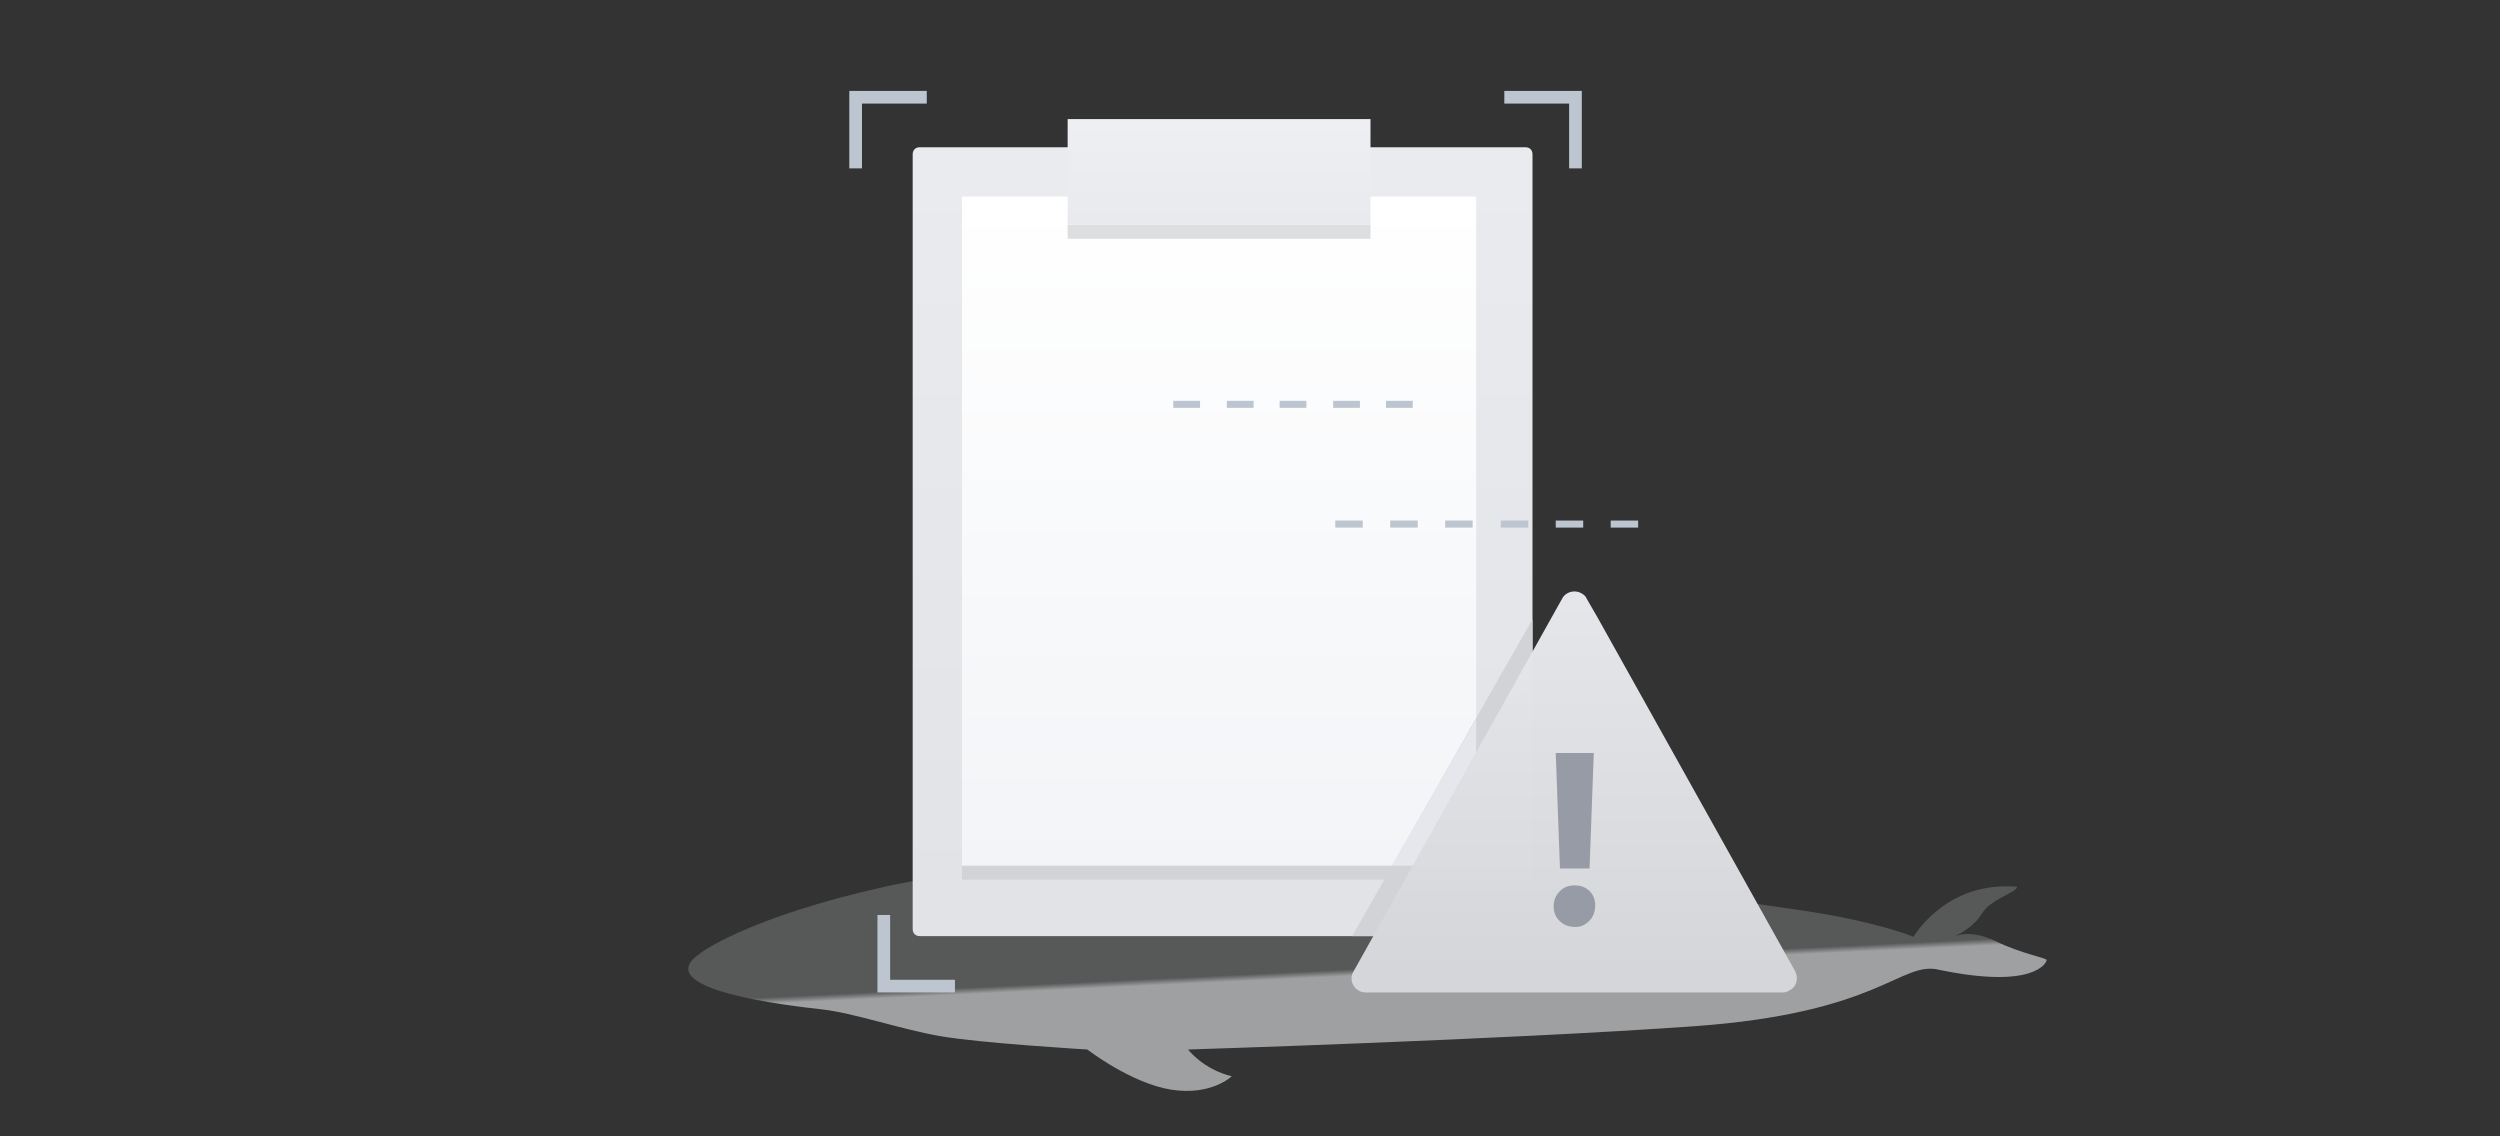 <svg xmlns="http://www.w3.org/2000/svg" viewBox="0 0 440 200" class="design-iconfont">
  <rect x="0" y="0" width="440" height="200" fill="#333333" stroke="none"/>
  <defs>
    <linearGradient x1="51.945%" y1="48.771%" x2="52.604%" y2="51.237%" id="e4xu4vwqe__9mx5834jfa">
      <stop stop-color="#E8EAED" stop-opacity=".2" offset="0%"/>
      <stop stop-color="#E8EAED" stop-opacity=".6" offset="100%"/>
    </linearGradient>
    <linearGradient x1="49.995%" y1="1.176%" x2="49.995%" y2="94.766%" id="e4xu4vwqe__uwjbf89qwb">
      <stop stop-color="#EBEDF0" stop-opacity=".992" offset="0%"/>
      <stop stop-color="#E1E3E6" offset="100%"/>
    </linearGradient>
    <linearGradient x1="50.006%" y1="-.003%" x2="50.006%" y2="98.847%" id="e4xu4vwqe__99kb5js4nc">
      <stop stop-color="#FFF" offset="0%"/>
      <stop stop-color="#F2F4F7" offset="100%"/>
    </linearGradient>
    <linearGradient x1="50.004%" y1="-.003%" x2="50.004%" y2="99.207%" id="e4xu4vwqe__dcj0yeva2d">
      <stop stop-color="#EDEFF2" offset="0%"/>
      <stop stop-color="#E8EAED" offset="100%"/>
    </linearGradient>
    <linearGradient x1="50.003%" y1="1.229%" x2="50.003%" y2="94.763%" id="e4xu4vwqe__50q3f1uyue">
      <stop stop-color="#E6E8EB" stop-opacity=".992" offset="0%"/>
      <stop stop-color="#D4D6D9" offset="100%"/>
    </linearGradient>
  </defs>
  <g fill="none" fill-rule="evenodd">
    <path d="M34.527,140.078 C58.452,134.871 94.525,133.012 117.954,134.252 C141.383,135.491 166.795,138.962 166.795,138.962 C166.795,138.962 173.365,135.987 172.869,137.227 C172.373,138.342 169.274,140.202 171.381,140.698 C173.365,141.317 194.315,143.673 202.868,145.408 C211.545,147.144 215.636,148.879 215.636,148.879 C215.636,148.879 221.338,138.962 233.859,140.078 C233.859,141.069 229.272,142.185 227.66,144.788 C226.173,147.392 222.702,148.879 222.702,148.879 C222.702,148.879 225.429,147.392 230.016,149.623 C234.602,151.854 239.065,152.598 239.065,152.97 C239.065,153.342 237.082,158.176 220.223,154.705 C213.405,152.97 210.058,162.267 176.96,164.622 C143.862,166.978 87.955,168.713 87.955,168.713 C87.955,168.713 90.558,172.184 95.64,173.424 C95.64,173.424 92.045,176.895 84.98,175.779 C77.914,174.663 70.228,168.713 70.228,168.713 C70.228,168.713 51.386,167.597 44.32,166.358 C37.254,165.118 29.072,162.267 23.494,161.647 C17.916,161.027 -7.497,158.176 2.172,151.73 C2.049,151.73 10.602,145.408 34.527,140.078 Z" fill="url(#e4xu4vwqe__9mx5834jfa)" transform="translate(121.147 16)"/>
    <path fill="#BDC6D0" fill-rule="nonzero" d="M35.518 145.036L35.518 156.441 46.923 156.441 46.923 158.672 33.287 158.672 33.287 145.036z" transform="translate(121.147 16)"/>
    <path fill="#BDC6D0" fill-rule="nonzero" d="M41.964 2.231L30.56 2.231 30.56 13.636 28.329 13.636 28.329 2.231 28.329 2.231 28.329 0 41.964 0z" transform="translate(121.147 16)"/>
    <path fill="#BDC6D0" fill-rule="nonzero" d="M155.018 13.636L155.018 2.231 143.614 2.231 143.614 0 155.018 0 155.018 0 157.25 0 157.25 13.636z" transform="translate(121.147 16)"/>
    <path d="M40.725,9.917 L147.333,9.917 C148.076,9.917 148.572,10.413 148.572,11.157 L148.572,147.516 C148.572,148.259 148.076,148.755 147.333,148.755 L40.725,148.755 C39.981,148.755 39.485,148.259 39.485,147.516 L39.485,11.157 C39.485,10.413 39.981,9.917 40.725,9.917 Z" fill="url(#e4xu4vwqe__uwjbf89qwb)" fill-rule="nonzero" transform="translate(121.147 16)"/>
    <path fill="url(#e4xu4vwqe__99kb5js4nc)" fill-rule="nonzero" d="M48.163 18.594H138.655V138.838H48.163z" transform="translate(121.147 16)"/>
    <path fill="#DCDEE0" fill-rule="nonzero" d="M66.757 23.553H120.061V26.032H66.757z" transform="translate(121.147 16)"/>
    <path fill="#D1D3D6" fill-rule="nonzero" d="M48.163 136.359H138.655V138.838H48.163z" transform="translate(121.147 16)"/>
    <path fill="url(#e4xu4vwqe__dcj0yeva2d)" fill-rule="nonzero" d="M66.757 4.959H120.061V23.553H66.757z" transform="translate(121.147 16)"/>
    <path d="M148.572,92.972 L148.572,147.516 C148.572,148.259 148.076,148.755 147.333,148.755 L116.838,148.755 L148.572,92.972 Z" fill="#D1D3D6" fill-rule="nonzero" transform="translate(121.147 16)"/>
    <path fill="#E5E7EC" fill-rule="nonzero" d="M138.655 110.575L138.655 136.359 123.78 136.359z" transform="translate(121.147 16)"/>
    <path d="M158.117,89.377 L159.977,92.6 L159.977,92.6 L194.81,154.953 C195.43,156.193 195.058,157.68 193.819,158.3 C193.447,158.548 193.075,158.672 192.579,158.672 L119.193,158.672 C117.83,158.672 116.714,157.556 116.714,156.193 C116.714,155.821 116.838,155.325 117.086,154.953 L153.779,89.377 C154.399,88.137 156.01,87.766 157.126,88.385 C157.622,88.633 157.993,89.005 158.117,89.377 Z" fill="url(#e4xu4vwqe__50q3f1uyue)" fill-rule="nonzero" transform="translate(121.147 16)"/>
    <path d="M159.357,116.525 L158.613,136.855 L153.407,136.855 L152.663,116.525 C152.663,116.525 159.357,116.525 159.357,116.525 Z M152.291,143.549 C152.291,142.433 152.663,141.565 153.407,140.822 C154.151,140.078 155.018,139.83 156.01,139.83 C157.126,139.83 157.993,140.202 158.613,140.822 C159.357,141.565 159.605,142.433 159.605,143.425 C159.605,144.416 159.233,145.408 158.613,146.028 C157.87,146.772 157.126,147.144 156.134,147.144 C154.894,147.144 154.027,146.772 153.283,146.028 C152.663,145.408 152.291,144.54 152.291,143.549 Z" fill="#979BA5" fill-rule="nonzero" transform="translate(121.147 16)"/>
    <g fill="#BDC6D0" fill-rule="nonzero">
      <path d="M0 0H4.711V1.24H0z" transform="translate(206.499 70.544)"/>
      <path d="M9.421 0H14.132V1.24H9.421z" transform="translate(206.499 70.544)"/>
      <path d="M18.718 0H23.429V1.24H18.718z" transform="translate(206.499 70.544)"/>
      <path d="M28.14 0H32.85V1.24H28.14z" transform="translate(206.499 70.544)"/>
      <path d="M37.437 0H42.147V1.24H37.437z" transform="translate(206.499 70.544)"/>
    </g>
    <g fill="#BDC6D0" fill-rule="nonzero">
      <path d="M9.669 0H14.504V1.24H9.669z" transform="translate(235.01 91.617)"/>
      <path d="M0 0H4.835V1.24H0z" transform="translate(235.01 91.617)"/>
      <path d="M19.338 0H24.173V1.24H19.338z" transform="translate(235.01 91.617)"/>
      <path d="M29.131 0H33.966V1.24H29.131z" transform="translate(235.01 91.617)"/>
      <path d="M38.8 0H43.635V1.24H38.8z" transform="translate(235.01 91.617)"/>
      <path d="M48.469 0H53.304V1.24H48.469z" transform="translate(235.01 91.617)"/>
    </g>
  </g>
</svg>
